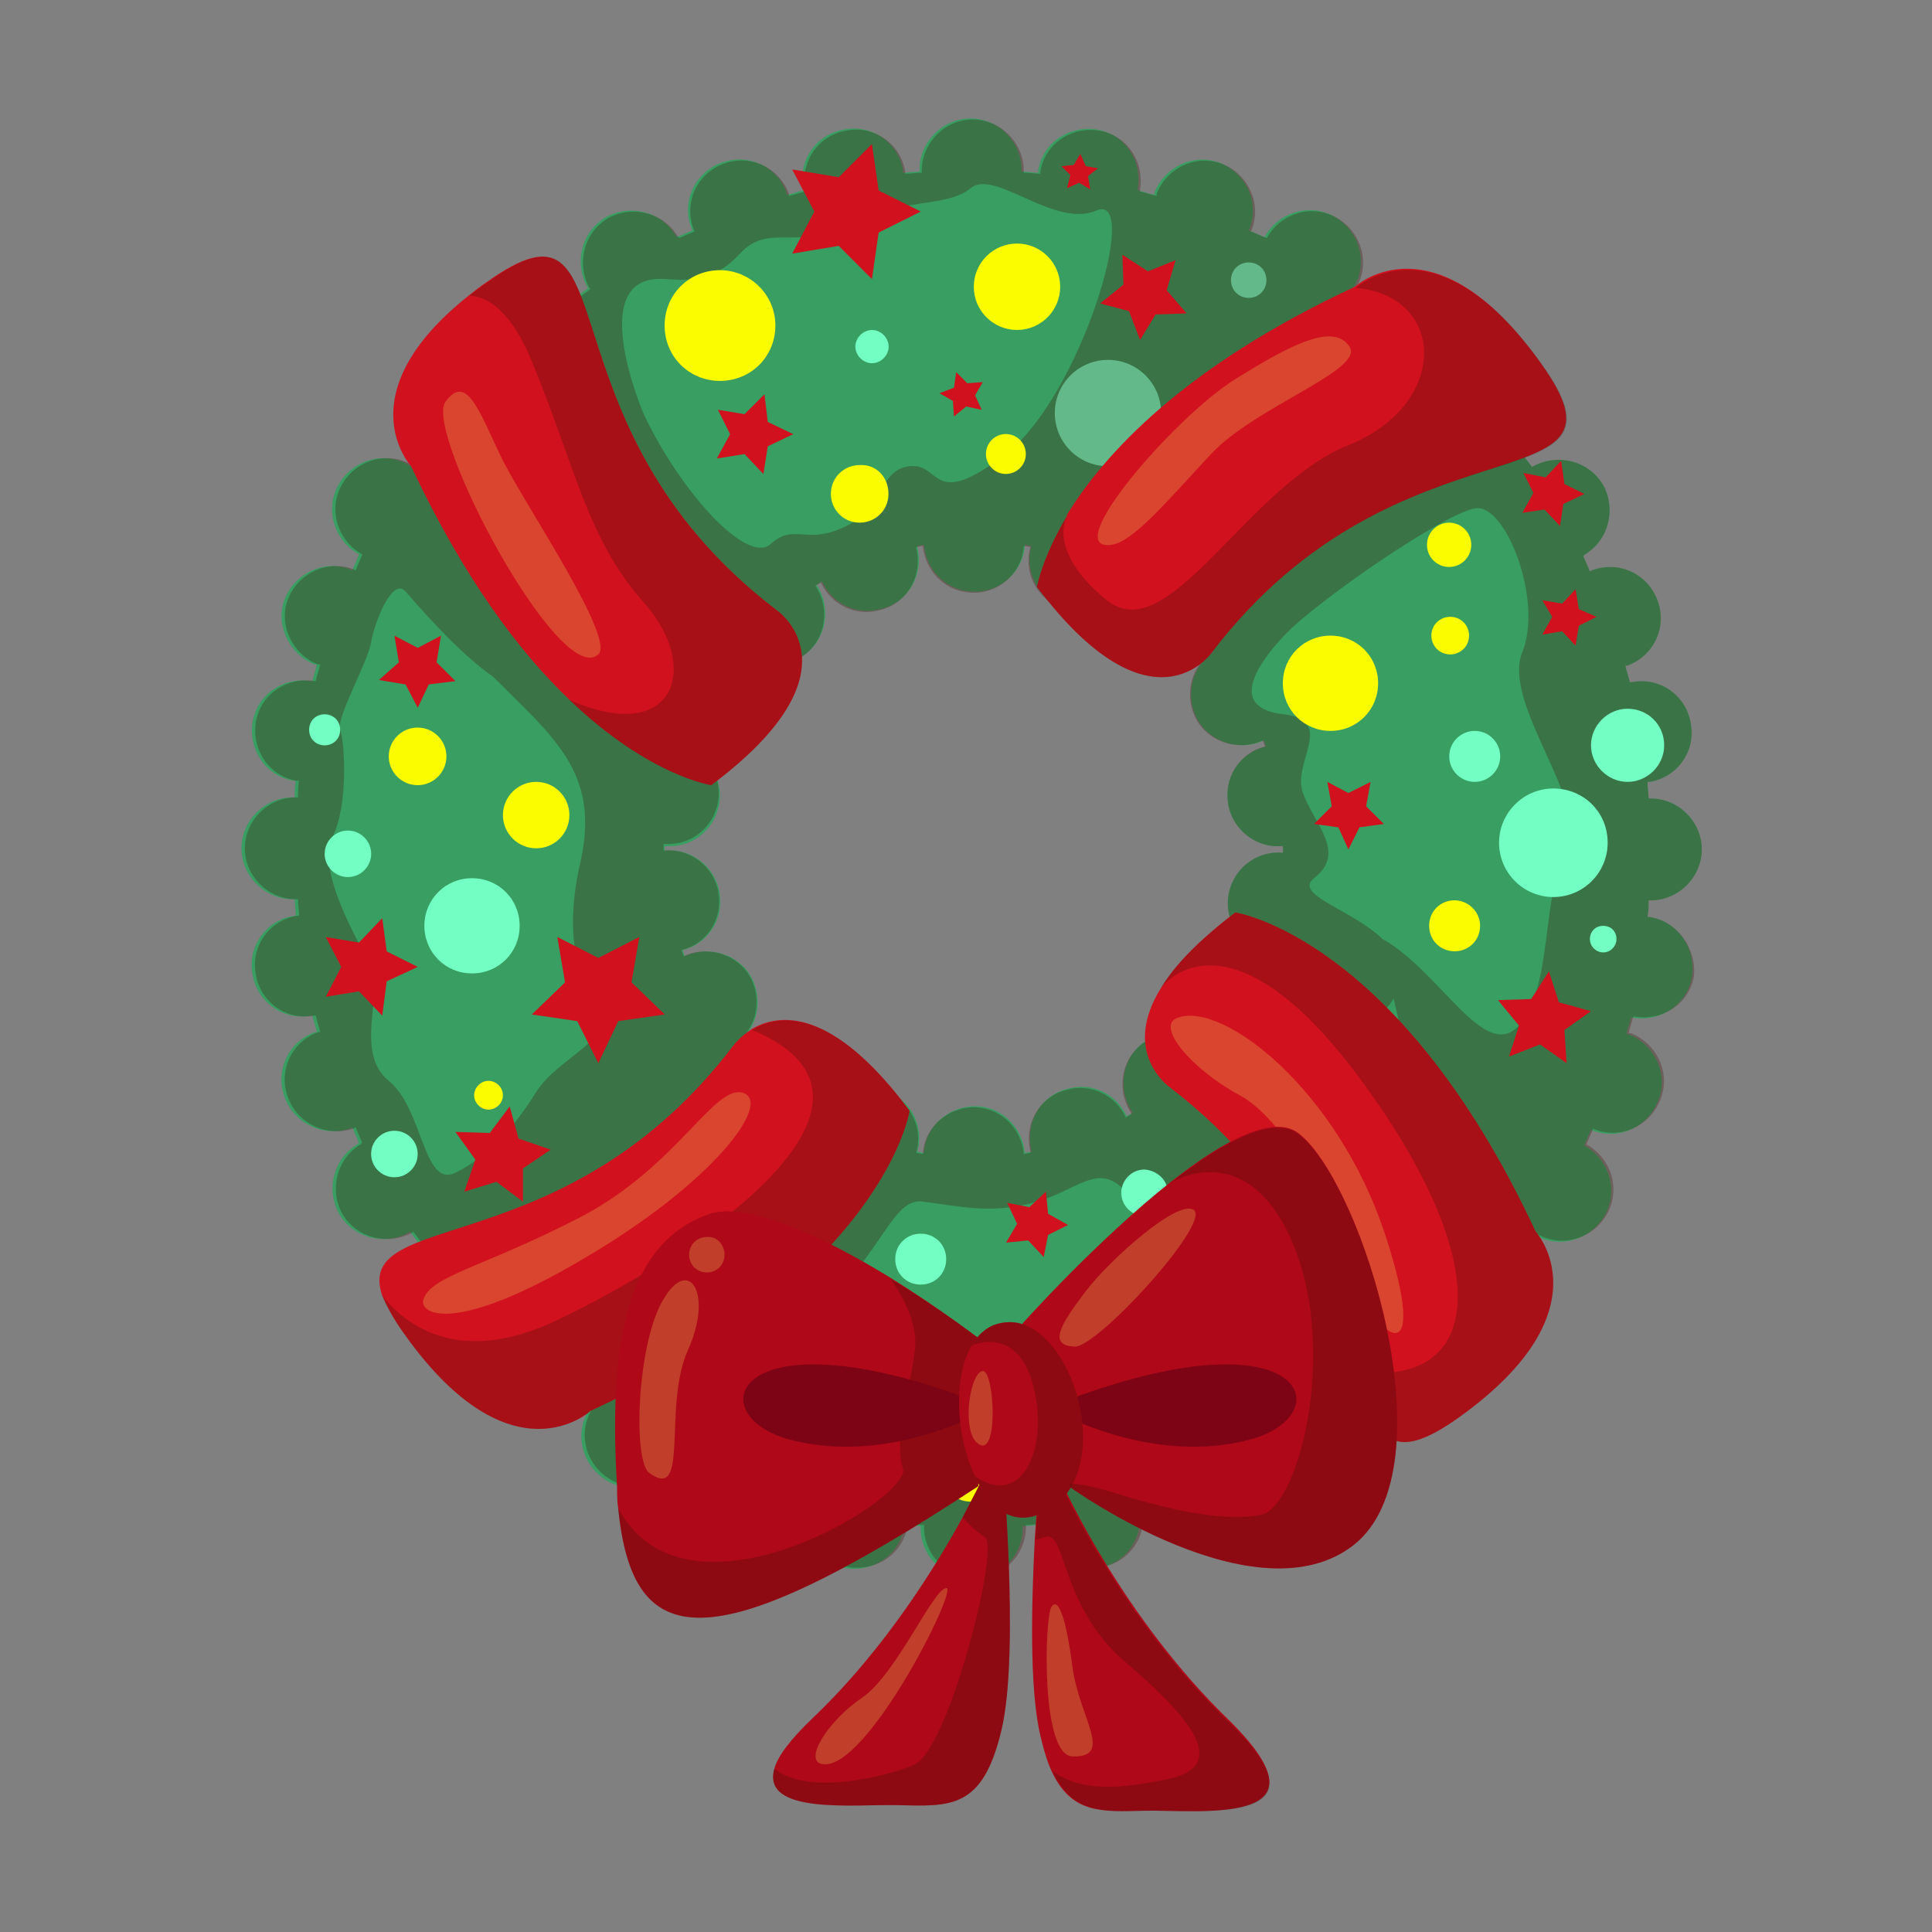 <svg width="32" height="32" viewBox="0 0 32 32" fill="none" xmlns="http://www.w3.org/2000/svg">
<rect x="0" y="0" width="32" height="32" fill="#808080" stroke="none"/>
<path d="M27.324 15.188C27.306 15.188 27.306 15.188 27.288 15.188C27.306 15.096 27.306 15.005 27.306 14.913C27.324 14.913 27.324 14.913 27.343 14.913C27.802 14.913 28.187 14.527 28.187 14.069C28.187 13.61 27.802 13.225 27.343 13.225C27.324 13.225 27.324 13.225 27.306 13.225C27.306 13.133 27.288 13.042 27.288 12.95C27.306 12.95 27.306 12.95 27.324 12.95C27.783 12.877 28.095 12.436 28.003 11.978C27.93 11.519 27.489 11.207 27.031 11.299C27.012 11.299 27.012 11.299 26.994 11.299C26.976 11.207 26.939 11.116 26.921 11.024C26.939 11.024 26.939 11.024 26.957 11.024C27.398 10.859 27.618 10.382 27.453 9.942C27.288 9.501 26.811 9.281 26.37 9.446C26.352 9.446 26.352 9.465 26.333 9.465C26.297 9.373 26.26 9.3 26.223 9.208C26.223 9.208 26.242 9.208 26.242 9.189C26.645 8.951 26.774 8.437 26.554 8.034C26.315 7.63 25.801 7.502 25.398 7.722C25.379 7.722 25.379 7.74 25.379 7.74C25.324 7.667 25.269 7.594 25.214 7.52L25.232 7.502C25.581 7.208 25.636 6.676 25.343 6.309C25.049 5.961 24.517 5.906 24.15 6.199L24.131 6.218C24.095 6.181 24.076 6.163 24.04 6.126L23.948 6.034L23.929 6.016L23.948 5.998C24.241 5.649 24.205 5.117 23.838 4.805C23.489 4.512 22.957 4.548 22.645 4.915L22.627 4.934C22.553 4.879 22.48 4.824 22.406 4.769C22.406 4.75 22.425 4.75 22.425 4.75C22.663 4.347 22.516 3.833 22.113 3.595C21.709 3.356 21.195 3.503 20.956 3.906C20.956 3.906 20.956 3.925 20.938 3.925C20.846 3.888 20.773 3.851 20.681 3.815C20.681 3.796 20.7 3.796 20.7 3.778C20.865 3.338 20.626 2.861 20.204 2.696C19.764 2.531 19.287 2.769 19.121 3.191C19.121 3.209 19.121 3.209 19.121 3.228C19.03 3.209 18.938 3.173 18.846 3.154C18.846 3.136 18.846 3.136 18.846 3.118C18.919 2.659 18.626 2.219 18.167 2.145C17.708 2.072 17.268 2.365 17.195 2.824C17.195 2.842 17.195 2.842 17.195 2.861C17.103 2.861 17.011 2.842 16.919 2.842C16.919 2.824 16.919 2.824 16.919 2.806C16.919 2.347 16.534 1.962 16.075 1.962C15.616 1.962 15.231 2.347 15.231 2.806C15.231 2.824 15.231 2.824 15.231 2.842C15.139 2.842 15.047 2.861 14.956 2.861C14.956 2.842 14.956 2.842 14.956 2.824C14.882 2.365 14.442 2.054 13.983 2.145C13.524 2.219 13.212 2.659 13.304 3.118C13.304 3.136 13.304 3.136 13.304 3.154C13.212 3.173 13.12 3.209 13.029 3.228C13.029 3.209 13.029 3.209 13.029 3.191C12.864 2.751 12.386 2.531 11.946 2.696C11.506 2.861 11.285 3.338 11.451 3.778C11.451 3.796 11.469 3.796 11.469 3.815C11.377 3.851 11.304 3.888 11.212 3.925C11.212 3.925 11.212 3.906 11.194 3.906C10.955 3.503 10.441 3.374 10.037 3.595C9.634 3.833 9.505 4.347 9.726 4.75L9.744 4.769C9.671 4.824 9.597 4.879 9.524 4.934L9.505 4.915C9.212 4.567 8.68 4.512 8.313 4.805C7.964 5.099 7.909 5.631 8.202 5.998C8.202 6.016 8.221 6.016 8.221 6.016C8.147 6.089 8.092 6.144 8.019 6.218L8.001 6.199C7.982 6.181 7.946 6.163 7.927 6.144C7.578 5.906 7.101 5.979 6.826 6.309C6.808 6.328 6.789 6.364 6.771 6.383C6.532 6.731 6.606 7.208 6.936 7.483L6.955 7.502C6.899 7.575 6.844 7.649 6.789 7.722L6.771 7.704C6.367 7.465 5.853 7.612 5.615 8.015C5.376 8.419 5.523 8.933 5.927 9.171C5.927 9.171 5.945 9.171 5.945 9.189C5.909 9.281 5.872 9.355 5.835 9.446C5.817 9.446 5.817 9.428 5.798 9.428C5.358 9.263 4.881 9.501 4.716 9.923C4.551 10.345 4.789 10.84 5.211 11.005C5.23 11.005 5.23 11.005 5.248 11.005C5.23 11.097 5.193 11.189 5.174 11.281H5.156C4.697 11.207 4.257 11.501 4.184 11.959C4.11 12.418 4.404 12.858 4.863 12.932C4.881 12.932 4.881 12.932 4.899 12.932C4.881 13.023 4.881 13.115 4.881 13.207C4.863 13.207 4.863 13.207 4.844 13.207C4.385 13.207 4 13.592 4 14.051C4 14.509 4.385 14.894 4.844 14.894C4.863 14.894 4.863 14.894 4.881 14.894C4.881 14.986 4.899 15.078 4.899 15.17C4.881 15.17 4.881 15.17 4.863 15.17C4.404 15.243 4.092 15.683 4.184 16.142C4.257 16.6 4.697 16.912 5.156 16.82C5.174 16.82 5.174 16.82 5.174 16.82C5.193 16.912 5.23 17.004 5.248 17.096C5.23 17.096 5.23 17.096 5.211 17.096C4.771 17.261 4.551 17.738 4.716 18.178C4.881 18.618 5.358 18.838 5.798 18.692C5.817 18.692 5.817 18.673 5.835 18.673C5.872 18.765 5.909 18.838 5.945 18.93C5.945 18.93 5.927 18.93 5.927 18.948C5.523 19.187 5.395 19.701 5.615 20.104C5.853 20.508 6.367 20.636 6.771 20.416L6.789 20.398C6.844 20.471 6.899 20.544 6.955 20.618L6.936 20.636C6.588 20.93 6.532 21.462 6.826 21.828C7.12 22.177 7.652 22.232 8.019 21.939L8.037 21.92C8.092 21.975 8.166 22.049 8.221 22.104L8.239 22.122L8.221 22.14C8.037 22.36 7.982 22.636 8.056 22.892C8.092 23.058 8.184 23.223 8.331 23.333C8.68 23.626 9.212 23.59 9.524 23.223C9.524 23.223 9.542 23.204 9.542 23.186C9.615 23.241 9.689 23.296 9.762 23.351L9.744 23.369C9.505 23.773 9.652 24.287 10.056 24.525C10.46 24.764 10.973 24.617 11.212 24.213C11.212 24.195 11.212 24.195 11.23 24.195C11.322 24.232 11.396 24.268 11.487 24.305C11.487 24.323 11.469 24.323 11.469 24.342C11.304 24.782 11.542 25.259 11.964 25.424C12.405 25.589 12.882 25.351 13.047 24.929C13.047 24.91 13.047 24.91 13.047 24.892C13.139 24.91 13.231 24.947 13.322 24.965C13.322 24.984 13.322 24.984 13.322 25.002C13.249 25.461 13.543 25.901 14.001 25.974C14.46 26.048 14.901 25.754 14.974 25.296C14.974 25.277 14.974 25.277 14.974 25.259C15.066 25.259 15.158 25.277 15.249 25.277C15.249 25.296 15.249 25.296 15.249 25.314C15.249 25.772 15.635 26.158 16.093 26.158C16.552 26.158 16.938 25.772 16.938 25.314C16.938 25.296 16.938 25.296 16.938 25.277C17.029 25.277 17.121 25.259 17.213 25.259C17.213 25.277 17.213 25.277 17.213 25.296C17.286 25.754 17.727 26.066 18.186 25.974C18.644 25.901 18.956 25.461 18.864 25.002C18.864 24.984 18.864 24.984 18.864 24.965C18.956 24.947 19.048 24.91 19.14 24.892C19.14 24.91 19.14 24.91 19.14 24.929C19.305 25.369 19.782 25.589 20.223 25.424C20.663 25.259 20.883 24.782 20.718 24.342C20.718 24.323 20.7 24.323 20.7 24.305C20.791 24.268 20.865 24.232 20.956 24.195C20.956 24.195 20.956 24.213 20.975 24.213C21.213 24.617 21.727 24.745 22.131 24.525C22.535 24.287 22.663 23.773 22.443 23.369C22.443 23.351 22.425 23.351 22.425 23.351C22.498 23.296 22.571 23.241 22.645 23.186C22.645 23.204 22.663 23.204 22.663 23.223C22.957 23.571 23.489 23.626 23.856 23.333C24.205 23.039 24.26 22.507 23.966 22.14L23.948 22.122C24.021 22.049 24.076 21.994 24.15 21.92L24.168 21.939C24.37 22.122 24.645 22.177 24.902 22.122C25.067 22.085 25.232 21.994 25.361 21.847C25.379 21.828 25.398 21.792 25.416 21.773C25.654 21.425 25.581 20.948 25.251 20.673L25.232 20.654C25.287 20.581 25.343 20.508 25.398 20.434L25.416 20.453C25.82 20.691 26.333 20.544 26.572 20.141C26.811 19.737 26.664 19.224 26.26 18.985C26.26 18.985 26.242 18.985 26.242 18.967C26.278 18.875 26.315 18.802 26.352 18.71C26.37 18.71 26.37 18.728 26.389 18.728C26.829 18.893 27.306 18.655 27.471 18.215C27.636 17.774 27.398 17.297 26.976 17.132C26.957 17.132 26.957 17.132 26.939 17.132C26.957 17.041 26.994 16.949 27.012 16.857C27.031 16.857 27.031 16.857 27.049 16.857C27.508 16.931 27.948 16.637 28.022 16.178C28.095 15.702 27.783 15.261 27.324 15.188ZM11.01 14.014C11.414 14.051 11.781 13.794 11.891 13.409C12.02 12.968 11.763 12.491 11.304 12.363C11.304 12.363 11.304 12.363 11.285 12.363C11.304 12.326 11.304 12.29 11.322 12.271C11.689 12.436 12.13 12.345 12.368 11.996C12.515 11.794 12.552 11.556 12.515 11.354C12.478 11.152 12.368 10.969 12.185 10.822C12.185 10.822 12.185 10.822 12.166 10.822C12.185 10.804 12.221 10.767 12.24 10.749C12.515 11.024 12.974 11.079 13.304 10.859C13.689 10.602 13.781 10.07 13.524 9.685C13.561 9.666 13.579 9.648 13.616 9.63C13.781 9.997 14.185 10.198 14.589 10.088C15.047 9.978 15.304 9.52 15.194 9.061C15.194 9.061 15.194 9.061 15.194 9.043C15.231 9.043 15.268 9.024 15.304 9.024C15.341 9.428 15.653 9.758 16.057 9.795C16.515 9.85 16.938 9.501 16.974 9.043C16.974 9.043 16.974 9.043 16.974 9.024C17.011 9.024 17.048 9.043 17.084 9.043C16.974 9.428 17.158 9.85 17.525 10.015C17.69 10.088 17.855 10.107 18.02 10.088C18.277 10.052 18.534 9.887 18.644 9.611C18.644 9.611 18.644 9.611 18.644 9.593C18.681 9.611 18.699 9.63 18.736 9.648C18.663 9.758 18.608 9.887 18.589 10.015C18.552 10.272 18.626 10.529 18.828 10.712C19.158 11.042 19.69 11.042 20.021 10.73C20.039 10.749 20.076 10.785 20.094 10.804C19.764 11.024 19.635 11.464 19.8 11.849C19.984 12.271 20.498 12.455 20.92 12.271C20.92 12.271 20.92 12.271 20.938 12.271C20.956 12.308 20.956 12.345 20.975 12.363C20.571 12.455 20.296 12.822 20.333 13.243C20.369 13.702 20.773 14.051 21.232 14.014C21.232 14.014 21.232 14.014 21.25 14.014C21.25 14.032 21.25 14.051 21.25 14.069C21.25 14.087 21.25 14.106 21.25 14.124C20.846 14.087 20.479 14.344 20.369 14.729C20.241 15.17 20.498 15.646 20.956 15.757C20.956 15.757 20.956 15.757 20.975 15.757C20.956 15.793 20.956 15.83 20.938 15.848C20.59 15.683 20.149 15.775 19.91 16.087L19.892 16.105C19.69 16.38 19.69 16.747 19.855 17.041C19.91 17.132 19.984 17.224 20.094 17.279C20.094 17.279 20.094 17.279 20.112 17.279C20.094 17.297 20.057 17.334 20.039 17.352C19.764 17.059 19.305 17.022 18.975 17.242C18.589 17.499 18.497 18.031 18.754 18.416C18.754 18.416 18.754 18.416 18.754 18.435C18.718 18.453 18.699 18.471 18.663 18.49C18.497 18.123 18.094 17.921 17.69 18.031C17.231 18.141 16.974 18.6 17.084 19.058C17.084 19.058 17.084 19.058 17.084 19.077C17.048 19.077 17.011 19.095 16.974 19.095C16.938 18.692 16.626 18.361 16.222 18.325C15.763 18.288 15.341 18.618 15.304 19.077C15.304 19.077 15.304 19.077 15.304 19.095C15.268 19.095 15.231 19.077 15.194 19.077C15.304 18.692 15.121 18.27 14.754 18.105C14.717 18.086 14.662 18.068 14.625 18.05C14.222 17.958 13.8 18.141 13.616 18.508C13.616 18.508 13.616 18.508 13.616 18.526C13.579 18.508 13.561 18.49 13.524 18.471C13.745 18.16 13.726 17.756 13.506 17.463C13.488 17.444 13.469 17.426 13.451 17.389C13.12 17.059 12.588 17.059 12.258 17.371C12.24 17.352 12.203 17.316 12.185 17.297C12.515 17.077 12.643 16.637 12.478 16.252C12.295 15.83 11.781 15.646 11.359 15.83C11.359 15.83 11.359 15.83 11.341 15.83C11.322 15.793 11.322 15.757 11.304 15.738C11.689 15.646 11.964 15.28 11.928 14.858C11.891 14.399 11.487 14.051 11.028 14.087C11.028 14.087 11.028 14.087 11.01 14.087C11.01 14.069 11.01 14.051 11.01 14.032C11.01 14.051 11.01 14.032 11.01 14.014Z" fill="#389E61"/>
<path opacity="0.29" d="M23.728 19.517C23.728 19.517 21.508 17.555 19.893 16.105L19.874 16.124C19.673 16.399 19.673 16.766 19.838 17.059C19.893 17.151 19.966 17.243 20.076 17.298C20.076 17.298 20.076 17.298 20.095 17.298C20.076 17.316 20.04 17.353 20.021 17.371C19.746 17.078 19.287 17.041 18.957 17.261C18.572 17.518 18.48 18.05 18.737 18.435C18.737 18.435 18.737 18.435 18.737 18.453C18.7 18.472 18.682 18.49 18.645 18.509C18.48 18.142 18.076 17.94 17.672 18.05C17.213 18.16 16.957 18.619 17.067 19.077C17.067 19.077 17.067 19.077 17.067 19.096C17.03 19.096 16.993 19.114 16.957 19.114C16.92 18.71 16.608 18.38 16.204 18.343C15.745 18.307 15.323 18.637 15.287 19.096C15.287 19.096 15.287 19.096 15.287 19.114C15.25 19.114 15.213 19.096 15.177 19.096C15.287 18.71 15.103 18.288 14.736 18.123C14.699 18.105 14.644 18.087 14.608 18.068C14.222 17.958 13.8 18.142 13.617 18.509C13.617 18.509 13.617 18.509 13.617 18.527C13.58 18.509 13.562 18.49 13.525 18.472C13.745 18.16 13.727 17.756 13.507 17.463L11.726 21.003L12.167 21.389C11.158 21.59 9.433 22.269 8.111 22.874C8.148 23.04 8.24 23.205 8.387 23.315C8.735 23.608 9.267 23.572 9.579 23.205C9.579 23.205 9.598 23.186 9.598 23.168C9.671 23.223 9.745 23.278 9.818 23.333L9.8 23.351C9.561 23.755 9.708 24.268 10.112 24.507C10.515 24.745 11.029 24.599 11.268 24.195C11.268 24.177 11.268 24.177 11.286 24.177C11.378 24.213 11.451 24.25 11.543 24.287C11.543 24.305 11.525 24.305 11.525 24.324C11.36 24.764 11.598 25.241 12.02 25.406C12.461 25.571 12.938 25.332 13.103 24.911C13.103 24.892 13.103 24.892 13.103 24.874C13.195 24.892 13.286 24.929 13.378 24.947C13.378 24.966 13.378 24.966 13.378 24.984C13.305 25.443 13.598 25.883 14.057 25.956C14.516 26.03 14.956 25.736 15.03 25.277C15.03 25.259 15.03 25.259 15.03 25.241C15.121 25.241 15.213 25.259 15.305 25.259C15.305 25.277 15.305 25.277 15.305 25.296C15.305 25.754 15.69 26.14 16.149 26.14C16.608 26.14 16.993 25.754 16.993 25.296C16.993 25.277 16.993 25.277 16.993 25.259C17.085 25.259 17.177 25.241 17.269 25.241C17.269 25.259 17.269 25.259 17.269 25.277C17.342 25.736 17.782 26.048 18.241 25.956C18.7 25.883 19.012 25.443 18.92 24.984C18.92 24.966 18.92 24.966 18.92 24.947C19.012 24.929 19.104 24.892 19.195 24.874C19.195 24.892 19.195 24.892 19.195 24.911C19.361 25.351 19.838 25.571 20.278 25.406C20.719 25.241 20.939 24.764 20.774 24.324C20.774 24.305 20.755 24.305 20.755 24.287C20.847 24.25 20.921 24.213 21.012 24.177C21.012 24.177 21.012 24.195 21.031 24.195C21.269 24.599 21.783 24.727 22.187 24.507C22.59 24.268 22.719 23.755 22.499 23.351C22.499 23.333 22.48 23.333 22.48 23.333C22.554 23.278 22.627 23.223 22.701 23.168C22.701 23.186 22.719 23.186 22.719 23.205C23.012 23.553 23.545 23.608 23.912 23.315C24.26 23.021 24.315 22.489 24.022 22.122L24.003 22.104C24.077 22.031 24.132 21.976 24.205 21.902L24.224 21.921C24.425 22.104 24.701 22.159 24.958 22.104C24.279 20.71 23.728 19.517 23.728 19.517ZM20.498 22.636C20.241 23.296 19.14 23.223 18.975 23.645C18.792 24.067 17.819 23.553 16.92 23.865C16.021 24.195 14.993 24.525 14.296 24.122C13.598 23.718 11.837 23.847 12.094 23.296C12.259 22.948 12.754 22.508 12.974 22.086L12.993 22.104C14.571 21.113 14.699 19.811 15.287 19.903C15.892 19.976 16.424 20.123 17.177 19.903C17.929 19.683 18.259 19.151 18.773 19.903C19.287 20.673 20.737 21.976 20.498 22.636Z" fill="#3F1104"/>
<path opacity="0.29" d="M13.616 18.508C13.616 18.508 13.616 18.526 13.616 18.508C13.579 18.508 13.542 18.49 13.524 18.471C13.762 18.141 13.726 17.701 13.432 17.389C13.102 17.059 12.57 17.059 12.239 17.371C12.221 17.352 12.184 17.316 12.166 17.297C12.496 17.077 12.625 16.637 12.46 16.252C12.276 15.83 11.762 15.646 11.34 15.83C11.34 15.83 11.34 15.83 11.322 15.83C11.303 15.793 11.303 15.757 11.285 15.738C11.67 15.646 11.946 15.28 11.909 14.858C11.872 14.399 11.469 14.051 11.01 14.087C11.01 14.087 11.01 14.087 10.991 14.087C10.991 14.069 10.991 14.051 10.991 14.032C10.991 14.014 10.991 13.996 10.991 13.977C11.395 14.014 11.762 13.757 11.872 13.372C12.001 12.932 11.744 12.455 11.285 12.326C11.285 12.326 11.285 12.326 11.267 12.326C11.285 12.29 11.285 12.253 11.303 12.235C11.67 12.4 12.111 12.308 12.349 11.959C12.496 11.758 12.533 11.519 12.496 11.317L9.101 11.171C9.487 10.767 9.744 10.015 9.707 9.74C9.67 9.483 7.78 7.318 6.826 6.383C6.587 6.731 6.661 7.208 6.991 7.483L7.009 7.502C6.954 7.575 6.899 7.649 6.844 7.722L6.826 7.704C6.422 7.465 5.908 7.612 5.67 8.015C5.431 8.419 5.578 8.933 5.982 9.171C5.982 9.171 6 9.171 6 9.189C5.963 9.281 5.927 9.355 5.89 9.446C5.871 9.446 5.871 9.428 5.853 9.428C5.413 9.263 4.936 9.501 4.77 9.923C4.605 10.345 4.844 10.84 5.266 11.005C5.284 11.005 5.284 11.005 5.303 11.005C5.284 11.097 5.248 11.189 5.229 11.281H5.211C4.752 11.207 4.312 11.501 4.238 11.959C4.165 12.418 4.458 12.858 4.917 12.932C4.936 12.932 4.936 12.932 4.954 12.932C4.936 13.023 4.936 13.115 4.936 13.207C4.917 13.207 4.917 13.207 4.899 13.207C4.44 13.207 4.055 13.592 4.055 14.051C4.055 14.509 4.44 14.894 4.899 14.894C4.917 14.894 4.917 14.894 4.936 14.894C4.936 14.986 4.954 15.078 4.954 15.17C4.936 15.17 4.936 15.17 4.917 15.17C4.458 15.243 4.146 15.683 4.238 16.142C4.312 16.6 4.752 16.912 5.211 16.82C5.229 16.82 5.229 16.82 5.229 16.82C5.248 16.912 5.284 17.004 5.303 17.096C5.284 17.096 5.284 17.096 5.266 17.096C4.825 17.261 4.605 17.738 4.77 18.178C4.936 18.618 5.413 18.838 5.853 18.692C5.871 18.692 5.871 18.673 5.89 18.673C5.927 18.765 5.963 18.838 6 18.93C6 18.93 5.982 18.93 5.982 18.948C5.578 19.187 5.449 19.701 5.67 20.104C5.908 20.508 6.422 20.636 6.826 20.416L6.844 20.398C6.899 20.471 6.954 20.544 7.009 20.618L6.991 20.636C6.642 20.93 6.587 21.462 6.881 21.828C7.174 22.177 7.707 22.232 8.074 21.939L8.092 21.92C8.147 21.975 8.22 22.049 8.275 22.104C10.404 21.608 12.423 21.095 12.515 21.021C12.643 20.911 13.836 19.205 14.607 18.086C14.221 17.958 13.799 18.141 13.616 18.508ZM8.881 18.086C8.532 18.655 8.074 19.169 7.541 19.425C7.009 19.682 7.009 18.361 6.44 17.903C5.853 17.426 6.367 16.417 6.147 16.013C5.945 15.61 5.229 14.418 5.504 13.867C5.78 13.335 5.706 12.253 5.633 12.088C5.559 11.904 6.092 10.969 6.147 10.639C6.202 10.308 6.495 9.556 6.716 9.795C6.862 9.96 7.578 10.804 8.165 11.207C9.175 12.216 9.945 12.803 9.615 14.271C9.266 15.793 9.744 16.362 9.909 16.82C10.074 17.279 9.248 17.518 8.881 18.086Z" fill="#3F1104"/>
<path opacity="0.29" d="M27.324 15.188C27.306 15.188 27.306 15.188 27.288 15.188C27.306 15.096 27.306 15.005 27.306 14.913C27.324 14.913 27.324 14.913 27.343 14.913C27.802 14.913 28.187 14.528 28.187 14.069C28.187 13.61 27.802 13.225 27.343 13.225C27.324 13.225 27.324 13.225 27.306 13.225C27.306 13.133 27.288 13.042 27.288 12.95C27.306 12.95 27.306 12.95 27.324 12.95C27.783 12.877 28.095 12.436 28.003 11.978C27.93 11.519 27.489 11.207 27.031 11.299C27.012 11.299 27.012 11.299 26.994 11.299C26.976 11.207 26.939 11.116 26.921 11.024C26.939 11.024 26.939 11.024 26.957 11.024C27.398 10.859 27.618 10.382 27.453 9.942C27.288 9.501 26.811 9.281 26.37 9.446C26.352 9.446 26.352 9.465 26.333 9.465C26.297 9.373 26.26 9.3 26.223 9.208C26.223 9.208 26.242 9.208 26.242 9.19C26.645 8.951 26.774 8.437 26.554 8.034C26.315 7.63 25.801 7.502 25.398 7.722C25.379 7.722 25.379 7.74 25.379 7.74C25.324 7.667 25.269 7.594 25.214 7.52L25.232 7.502C25.581 7.208 25.636 6.676 25.342 6.31C25.049 5.961 24.517 5.906 24.15 6.199L24.131 6.218C24.095 6.181 24.076 6.163 24.04 6.126C21.434 7.63 18.351 9.373 18.186 9.391C18.13 9.391 18.057 9.666 18.002 10.088C18.259 10.052 18.516 9.887 18.626 9.611C18.626 9.611 18.626 9.611 18.626 9.593C18.663 9.611 18.681 9.63 18.718 9.648C18.644 9.758 18.589 9.887 18.571 10.015C18.534 10.272 18.608 10.529 18.809 10.712C19.14 11.042 19.672 11.042 20.002 10.73C20.021 10.749 20.057 10.786 20.076 10.804C19.745 11.024 19.617 11.464 19.782 11.849C19.965 12.271 20.479 12.455 20.901 12.271C20.901 12.271 20.901 12.271 20.92 12.271C20.938 12.308 20.938 12.345 20.956 12.363C20.571 12.455 20.296 12.822 20.333 13.244C20.369 13.702 20.773 14.051 21.232 14.014C21.232 14.014 21.232 14.014 21.25 14.014C21.25 14.032 21.25 14.051 21.25 14.069C21.25 14.087 21.25 14.106 21.25 14.124C20.846 14.087 20.479 14.344 20.369 14.729C20.241 15.17 20.498 15.647 20.956 15.757C20.956 15.757 20.956 15.757 20.975 15.757C20.956 15.793 20.956 15.83 20.938 15.848C20.571 15.683 20.131 15.775 19.892 16.124C19.69 16.399 19.69 16.766 19.855 17.059C21.177 17.224 22.681 17.224 23.067 16.564C23.067 16.564 23.067 16.546 23.085 16.546L24.205 21.535L25.453 21.755C25.691 21.407 25.618 20.93 25.287 20.654L25.269 20.636C25.324 20.563 25.379 20.489 25.434 20.416L25.453 20.434C25.856 20.673 26.37 20.526 26.609 20.123C26.847 19.719 26.7 19.205 26.297 18.967C26.297 18.967 26.278 18.967 26.278 18.948C26.315 18.857 26.352 18.783 26.389 18.692C26.407 18.692 26.407 18.71 26.425 18.71C26.866 18.875 27.343 18.637 27.508 18.196C27.673 17.756 27.434 17.279 27.012 17.114C26.994 17.114 26.994 17.114 26.976 17.114C26.994 17.022 27.031 16.931 27.049 16.839C27.067 16.839 27.067 16.839 27.086 16.839C27.545 16.912 27.985 16.619 28.058 16.16C28.095 15.702 27.783 15.261 27.324 15.188ZM25.948 14.069C25.526 14.803 25.728 16.344 25.159 16.986C24.59 17.609 23.856 16.087 22.902 15.555C22.388 15.06 21.415 14.821 21.764 14.546C22.314 14.124 21.764 13.647 21.58 13.133C21.397 12.62 22.131 11.941 21.268 11.831C20.406 11.739 20.718 11.116 21.268 10.529C21.819 9.942 23.966 8.474 24.443 8.419C24.939 8.346 25.563 9.942 25.214 10.804C24.865 11.666 26.37 13.335 25.948 14.069Z" fill="#3F1104"/>
<path d="M6.148 14.142C6.148 14.344 5.983 14.527 5.762 14.527C5.56 14.527 5.377 14.362 5.377 14.142C5.377 13.94 5.542 13.757 5.762 13.757C5.983 13.757 6.148 13.94 6.148 14.142Z" fill="#73FFC3"/>
<path d="M19.343 19.756C19.343 19.958 19.178 20.142 18.958 20.142C18.756 20.142 18.572 19.976 18.572 19.756C18.572 19.555 18.737 19.371 18.958 19.371C19.178 19.389 19.343 19.555 19.343 19.756Z" fill="#73FFC3"/>
<path d="M18.352 7.722C18.838 7.722 19.232 7.328 19.232 6.841C19.232 6.355 18.838 5.961 18.352 5.961C17.865 5.961 17.471 6.355 17.471 6.841C17.471 7.328 17.865 7.722 18.352 7.722Z" fill="#73FFC3"/>
<path d="M6.533 19.499C6.746 19.499 6.918 19.326 6.918 19.114C6.918 18.901 6.746 18.729 6.533 18.729C6.32 18.729 6.147 18.901 6.147 19.114C6.147 19.326 6.32 19.499 6.533 19.499Z" fill="#73FFC3"/>
<path d="M14.719 5.741C14.719 5.888 14.59 6.016 14.443 6.016C14.296 6.016 14.168 5.888 14.168 5.741C14.168 5.594 14.296 5.466 14.443 5.466C14.59 5.466 14.719 5.594 14.719 5.741Z" fill="#73FFC3"/>
<path d="M20.976 4.64C20.976 4.805 20.848 4.934 20.682 4.934C20.517 4.934 20.389 4.805 20.389 4.64C20.389 4.475 20.517 4.347 20.682 4.347C20.848 4.347 20.976 4.475 20.976 4.64Z" fill="#73FFC3"/>
<path d="M24.426 12.95C24.659 12.95 24.848 12.761 24.848 12.528C24.848 12.295 24.659 12.106 24.426 12.106C24.193 12.106 24.004 12.295 24.004 12.528C24.004 12.761 24.193 12.95 24.426 12.95Z" fill="#73FFC3"/>
<path d="M15.672 20.855C15.672 21.094 15.489 21.277 15.25 21.277C15.012 21.277 14.828 21.094 14.828 20.855C14.828 20.617 15.012 20.434 15.25 20.434C15.489 20.434 15.672 20.617 15.672 20.855Z" fill="#73FFC3"/>
<path d="M27.564 12.345C27.564 12.675 27.288 12.95 26.958 12.95C26.628 12.95 26.352 12.675 26.352 12.345C26.352 12.014 26.628 11.739 26.958 11.739C27.288 11.739 27.564 11.996 27.564 12.345Z" fill="#73FFC3"/>
<path d="M26.774 15.555C26.774 15.665 26.683 15.775 26.554 15.775C26.444 15.775 26.334 15.684 26.334 15.555C26.334 15.427 26.426 15.335 26.554 15.335C26.683 15.335 26.774 15.427 26.774 15.555Z" fill="#73FFC3"/>
<path d="M21.195 21.536C21.195 21.646 21.104 21.756 20.975 21.756C20.865 21.756 20.755 21.664 20.755 21.536C20.755 21.425 20.847 21.315 20.975 21.315C21.085 21.315 21.195 21.407 21.195 21.536Z" fill="#73FFC3"/>
<path d="M18.406 23.572C18.406 23.682 18.314 23.792 18.186 23.792C18.076 23.792 17.966 23.7 17.966 23.572C17.966 23.462 18.058 23.352 18.186 23.352C18.296 23.352 18.406 23.443 18.406 23.572Z" fill="#73FFC3"/>
<path d="M26.628 13.959C26.628 14.455 26.224 14.858 25.728 14.858C25.233 14.858 24.829 14.455 24.829 13.959C24.829 13.464 25.233 13.06 25.728 13.06C26.224 13.06 26.628 13.446 26.628 13.959Z" fill="#73FFC3"/>
<path d="M5.634 12.088C5.634 12.235 5.524 12.345 5.377 12.345C5.23 12.345 5.12 12.235 5.12 12.088C5.12 11.941 5.23 11.831 5.377 11.831C5.524 11.831 5.634 11.941 5.634 12.088Z" fill="#73FFC3"/>
<path d="M8.607 15.335C8.607 15.775 8.259 16.123 7.818 16.123C7.378 16.123 7.029 15.775 7.029 15.335C7.029 14.894 7.378 14.546 7.818 14.546C8.259 14.546 8.607 14.894 8.607 15.335Z" fill="#73FFC3"/>
<path d="M12.846 24.14C13.282 24.14 13.635 23.787 13.635 23.351C13.635 22.916 13.282 22.562 12.846 22.562C12.41 22.562 12.057 22.916 12.057 23.351C12.057 23.787 12.41 24.14 12.846 24.14Z" fill="#73FFC3"/>
<path opacity="0.29" d="M23.874 4.823C23.526 4.529 22.994 4.566 22.681 4.933L22.663 4.951C22.59 4.896 22.516 4.841 22.443 4.786C22.443 4.768 22.461 4.768 22.461 4.768C22.7 4.364 22.553 3.851 22.149 3.612C21.746 3.374 21.232 3.52 20.993 3.924C20.993 3.924 20.993 3.942 20.975 3.942C20.883 3.906 20.81 3.869 20.718 3.832C20.718 3.814 20.736 3.814 20.736 3.796C20.901 3.355 20.663 2.878 20.241 2.713C19.8 2.548 19.323 2.787 19.158 3.209C19.158 3.227 19.158 3.227 19.158 3.245C19.066 3.227 18.975 3.19 18.883 3.172C18.883 3.154 18.883 3.154 18.883 3.135C18.956 2.677 18.663 2.236 18.204 2.163C17.745 2.09 17.305 2.383 17.231 2.842C17.231 2.86 17.231 2.86 17.231 2.878C17.14 2.878 17.048 2.86 16.956 2.86C16.956 2.842 16.956 2.842 16.956 2.823C16.956 2.365 16.571 1.979 16.112 1.979C15.653 1.979 15.268 2.365 15.268 2.823C15.268 2.842 15.268 2.842 15.268 2.86C15.176 2.86 15.084 2.878 14.992 2.878C14.992 2.86 14.992 2.86 14.992 2.842C14.919 2.383 14.479 2.071 14.02 2.163C13.561 2.236 13.249 2.677 13.341 3.135C13.341 3.154 13.341 3.154 13.341 3.172C13.249 3.19 13.157 3.227 13.066 3.245C13.066 3.227 13.066 3.227 13.066 3.209C12.9 2.768 12.423 2.548 11.983 2.713C11.542 2.878 11.322 3.355 11.487 3.796C11.487 3.814 11.506 3.814 11.506 3.832C11.414 3.869 11.341 3.906 11.249 3.942C11.249 3.942 11.249 3.924 11.23 3.924C10.992 3.52 10.478 3.392 10.074 3.612C9.671 3.851 9.542 4.364 9.762 4.768L9.781 4.786C9.707 4.841 9.634 4.896 9.56 4.951L9.542 4.933C9.248 4.584 8.716 4.529 8.349 4.823C8.001 5.116 7.946 5.648 8.239 6.015C8.239 6.034 8.257 6.034 8.257 6.034C8.184 6.107 8.129 6.162 8.056 6.235L8.037 6.217C8.019 6.199 7.982 6.18 7.964 6.162C8.147 7.281 8.294 8.18 8.313 8.235C8.331 8.308 9.01 8.271 9.579 7.978C10.331 8.969 11.524 10.308 12.497 11.372C12.46 11.17 12.35 10.986 12.166 10.84C12.166 10.84 12.166 10.84 12.148 10.84C12.166 10.821 12.203 10.785 12.221 10.766C12.497 11.041 12.955 11.097 13.286 10.876C13.671 10.62 13.763 10.088 13.506 9.702C13.543 9.684 13.561 9.666 13.598 9.647C13.763 10.014 14.167 10.216 14.57 10.106C15.029 9.996 15.286 9.537 15.176 9.079C15.176 9.079 15.176 9.079 15.176 9.06C15.213 9.06 15.249 9.042 15.286 9.042C15.323 9.445 15.635 9.776 16.038 9.812C16.497 9.867 16.919 9.519 16.956 9.06C16.956 9.06 16.956 9.06 16.956 9.042C16.993 9.042 17.029 9.06 17.066 9.06C16.956 9.445 17.14 9.867 17.506 10.033C17.929 10.234 18.424 10.051 18.626 9.629C18.626 9.629 18.626 9.629 18.626 9.611C18.663 9.629 18.681 9.647 18.718 9.666C18.644 9.776 18.589 9.904 18.571 10.033C19.562 9.299 20.333 8.693 20.388 8.638C20.461 8.547 22.314 7.226 23.966 6.07L23.948 6.052L23.966 6.034C24.278 5.648 24.241 5.116 23.874 4.823ZM16.662 7.519C15.415 8.473 15.598 7.666 15.066 7.721C14.534 7.795 14.68 8.382 14.02 8.712C13.359 9.042 13.157 8.657 12.772 9.005C12.386 9.372 11.285 8.161 10.68 6.896C10.625 6.786 9.689 4.548 10.992 4.621C11.359 4.639 11.781 4.713 12.258 4.199C12.735 3.685 13.194 4.162 14.02 3.722C14.827 3.282 15.69 3.447 16.075 3.117C16.479 2.787 17.47 3.796 18.167 3.484C18.901 3.19 17.91 6.547 16.662 7.519Z" fill="#3F1104"/>
<path d="M20.075 10.803C20.075 10.803 19.084 12.252 17.176 9.721C17.176 9.721 17.249 9.262 17.671 8.547V8.528C18.277 7.538 19.598 6.07 22.443 4.749C22.443 4.749 23.745 3.539 25.507 5.997C27.287 8.455 23.195 6.712 20.075 10.803Z" fill="#D1111E"/>
<path d="M11.781 13.004C11.781 13.004 10.754 12.857 9.432 11.591C8.607 10.803 7.689 9.592 6.808 7.721C6.808 7.721 5.707 6.529 7.763 4.896C7.854 4.823 7.946 4.749 8.056 4.676C10.515 2.915 8.772 6.987 12.864 10.106C12.864 10.106 14.332 11.096 11.781 13.004Z" fill="#D1111E"/>
<path d="M15.066 18.397C15.066 18.397 14.662 21.094 9.781 23.369C9.781 23.369 8.478 24.579 6.716 22.121C6.514 21.846 6.404 21.626 6.331 21.461C5.835 19.993 9.377 20.965 12.148 17.315C12.148 17.315 12.258 17.168 12.46 17.04C12.901 16.783 13.782 16.673 15.066 18.397Z" fill="#D1111E"/>
<path d="M24.187 23.46C23.012 24.304 22.81 23.808 22.443 22.708C22.058 21.515 21.507 19.644 19.379 18.012C19.379 18.012 18.553 17.443 19.232 16.361C19.452 15.994 19.837 15.59 20.461 15.113C20.461 15.113 23.159 15.517 25.434 20.396C25.434 20.396 26.627 21.699 24.187 23.46Z" fill="#D1111E"/>
<path opacity="0.24" d="M19.507 16.857C20.259 16.582 22.149 18.05 22.938 20.434C23.727 22.837 22.773 22.159 22.48 21.205C22.186 20.251 21.323 18.563 20.534 18.141C19.745 17.719 19.121 16.986 19.507 16.857Z" fill="#F7EC66"/>
<path opacity="0.29" d="M15.065 18.398C15.065 18.398 14.662 21.095 9.78 23.369C9.78 23.369 8.477 24.58 6.715 22.122C6.514 21.847 6.403 21.627 6.33 21.462C6.697 21.92 7.578 22.654 9.23 21.865C11.432 20.82 15.304 18.252 12.459 17.059C12.9 16.784 13.781 16.674 15.065 18.398Z" fill="#3F1104"/>
<path d="M12.644 7.851L12.332 7.521L11.873 7.594L12.093 7.191L11.891 6.787L12.332 6.86L12.662 6.53L12.717 6.989L13.139 7.191L12.717 7.392L12.644 7.851Z" fill="#D1111E"/>
<path d="M19.654 5.191L19.14 5.209L18.883 5.631L18.7 5.154L18.223 5.026L18.608 4.714L18.59 4.219L19.012 4.494L19.471 4.31L19.324 4.806L19.654 5.191Z" fill="#D1111E"/>
<path d="M14.442 4.623L13.892 4.072L13.121 4.201L13.488 3.504L13.121 2.807L13.892 2.935L14.442 2.385L14.553 3.155L15.25 3.504L14.553 3.852L14.442 4.623Z" fill="#D1111E"/>
<path d="M26.444 10.217L26.151 10.364L26.096 10.694L25.875 10.456L25.545 10.511L25.71 10.217L25.545 9.942L25.875 9.997L26.096 9.759L26.151 10.089L26.444 10.217Z" fill="#D1111E"/>
<path d="M25.948 17.61L25.508 17.299L24.994 17.5L25.159 16.987L24.811 16.565L25.361 16.547L25.655 16.088L25.82 16.602L26.352 16.748L25.912 17.06L25.948 17.61Z" fill="#D1111E"/>
<path d="M22.334 14.07L22.168 13.703L21.765 13.648L22.058 13.355L21.985 12.951L22.334 13.135L22.701 12.951L22.627 13.355L22.921 13.648L22.517 13.703L22.334 14.07Z" fill="#D1111E"/>
<path d="M7.543 11.281L7.102 11.336L6.919 11.722L6.717 11.336L6.276 11.263L6.607 10.97L6.533 10.529L6.919 10.731L7.304 10.529L7.231 10.97L7.543 11.281Z" fill="#D1111E"/>
<path d="M9.91 17.61L9.561 16.913L8.809 16.803L9.359 16.271L9.231 15.519L9.91 15.867L10.589 15.519L10.46 16.271L11.011 16.803L10.24 16.913L9.91 17.61Z" fill="#D1111E"/>
<path d="M6.919 16.015L6.405 16.254L6.331 16.822L5.946 16.419L5.396 16.51L5.652 16.015L5.396 15.52L5.946 15.612L6.331 15.208L6.405 15.758L6.919 16.015Z" fill="#D1111E"/>
<path d="M18.058 3.137L17.875 3.027L17.673 3.118L17.728 2.898L17.581 2.752L17.783 2.733L17.893 2.55L17.985 2.752L18.187 2.788L18.021 2.917L18.058 3.137Z" fill="#D1111E"/>
<path d="M8.662 19.904L8.222 19.574L7.69 19.739L7.873 19.207L7.543 18.748L8.112 18.766L8.442 18.326L8.589 18.858L9.121 19.042L8.662 19.353V19.904Z" fill="#D1111E"/>
<path d="M15.397 23.444L14.938 23.095L14.406 23.26L14.608 22.728L14.277 22.288L14.828 22.306L15.177 21.848L15.323 22.38L15.855 22.563L15.397 22.875V23.444Z" fill="#D1111E"/>
<path d="M25.839 8.714L25.582 8.439L25.215 8.494L25.398 8.164L25.233 7.834L25.6 7.907L25.857 7.632L25.912 8.017L26.242 8.182L25.894 8.347L25.839 8.714Z" fill="#D1111E"/>
<path d="M17.287 20.821L17.03 20.545L16.663 20.582L16.847 20.27L16.681 19.922L17.049 19.995L17.324 19.738L17.36 20.105L17.691 20.289L17.36 20.454L17.287 20.821Z" fill="#D1111E"/>
<path d="M16.26 6.788L16.003 6.733L15.801 6.898L15.783 6.641L15.562 6.513L15.801 6.421L15.838 6.164L16.021 6.348L16.278 6.329L16.15 6.549L16.26 6.788Z" fill="#D1111E"/>
<path d="M19.985 23.591L19.727 23.536L19.544 23.719L19.526 23.462L19.287 23.334L19.526 23.224L19.581 22.985L19.746 23.169L20.003 23.132L19.874 23.371L19.985 23.591Z" fill="#D1111E"/>
<path d="M8.881 14.051C9.185 14.051 9.431 13.804 9.431 13.501C9.431 13.197 9.185 12.95 8.881 12.95C8.577 12.95 8.33 13.197 8.33 13.501C8.33 13.804 8.577 14.051 8.881 14.051Z" fill="#FCFC00"/>
<path d="M16.092 24.873C16.396 24.873 16.642 24.627 16.642 24.323C16.642 24.019 16.396 23.773 16.092 23.773C15.787 23.773 15.541 24.019 15.541 24.323C15.541 24.627 15.787 24.873 16.092 24.873Z" fill="#FCFC00"/>
<path d="M8.33 18.141C8.33 18.269 8.22 18.379 8.091 18.379C7.963 18.379 7.853 18.269 7.853 18.141C7.853 18.012 7.963 17.902 8.091 17.902C8.22 17.902 8.33 18.012 8.33 18.141Z" fill="#FCFC00"/>
<path d="M12.843 5.392C12.843 5.905 12.439 6.309 11.925 6.309C11.412 6.309 11.008 5.905 11.008 5.392C11.008 4.878 11.412 4.475 11.925 4.475C12.421 4.475 12.843 4.878 12.843 5.392Z" fill="#FCFC00"/>
<path d="M14.716 8.18C14.716 8.455 14.496 8.657 14.239 8.657C13.964 8.657 13.762 8.437 13.762 8.18C13.762 7.905 13.982 7.703 14.239 7.703C14.514 7.685 14.716 7.905 14.716 8.18Z" fill="#FCFC00"/>
<path d="M16.845 5.465C17.24 5.465 17.56 5.145 17.56 4.75C17.56 4.354 17.24 4.034 16.845 4.034C16.449 4.034 16.129 4.354 16.129 4.75C16.129 5.145 16.449 5.465 16.845 5.465Z" fill="#FCFC00"/>
<path d="M16.66 7.85C16.843 7.85 16.991 7.702 16.991 7.52C16.991 7.337 16.843 7.189 16.66 7.189C16.478 7.189 16.33 7.337 16.33 7.52C16.33 7.702 16.478 7.85 16.66 7.85Z" fill="#FCFC00"/>
<path d="M22.826 11.317C22.826 11.757 22.478 12.106 22.037 12.106C21.597 12.106 21.248 11.757 21.248 11.317C21.248 10.877 21.597 10.528 22.037 10.528C22.478 10.528 22.826 10.877 22.826 11.317Z" fill="#FCFC00"/>
<path d="M19.139 21.92C19.139 22.36 18.79 22.708 18.35 22.708C17.909 22.708 17.561 22.36 17.561 21.92C17.561 21.479 17.909 21.131 18.35 21.131C18.79 21.131 19.139 21.479 19.139 21.92Z" fill="#FCFC00"/>
<path d="M24.002 9.391C24.204 9.391 24.369 9.227 24.369 9.024C24.369 8.821 24.204 8.657 24.002 8.657C23.799 8.657 23.635 8.821 23.635 9.024C23.635 9.227 23.799 9.391 24.002 9.391Z" fill="#FCFC00"/>
<path d="M24.515 15.334C24.515 15.572 24.331 15.756 24.093 15.756C23.854 15.756 23.671 15.572 23.671 15.334C23.671 15.095 23.854 14.912 24.093 14.912C24.313 14.912 24.515 15.095 24.515 15.334Z" fill="#FCFC00"/>
<path d="M6.917 13.005C7.18 13.005 7.394 12.791 7.394 12.528C7.394 12.264 7.18 12.051 6.917 12.051C6.653 12.051 6.439 12.264 6.439 12.528C6.439 12.791 6.653 13.005 6.917 13.005Z" fill="#FCFC00"/>
<path d="M24.332 10.528C24.332 10.711 24.185 10.839 24.02 10.839C23.837 10.839 23.708 10.693 23.708 10.528C23.708 10.344 23.855 10.216 24.02 10.216C24.185 10.216 24.332 10.344 24.332 10.528Z" fill="#FCFC00"/>
<path d="M21.561 23.113C21.561 23.296 21.414 23.424 21.248 23.424C21.065 23.424 20.936 23.278 20.936 23.113C20.936 22.929 21.083 22.801 21.248 22.801C21.414 22.801 21.561 22.948 21.561 23.113Z" fill="#FCFC00"/>
<path opacity="0.29" d="M20.075 10.804C20.075 10.804 19.084 12.253 17.176 9.722C17.176 9.722 17.249 9.263 17.671 8.548C17.616 8.658 17.414 9.19 18.332 9.942C19.36 10.767 20.644 8.052 22.332 7.374C24.021 6.695 23.947 4.897 22.461 4.769C22.461 4.769 23.764 3.558 25.526 6.016C27.287 8.456 23.195 6.713 20.075 10.804Z" fill="#3F1104"/>
<path opacity="0.29" d="M11.78 13.005C11.78 13.005 10.752 12.858 9.431 11.592C11.174 12.363 11.615 11.06 10.679 9.997C9.725 8.933 9.541 7.759 8.807 5.979C8.458 5.135 8.073 4.915 7.779 4.897C7.871 4.824 7.963 4.75 8.073 4.677C10.514 2.916 8.77 6.988 12.863 10.107C12.863 10.107 14.331 11.097 11.78 13.005Z" fill="#3F1104"/>
<path opacity="0.29" d="M24.186 23.461C23.012 24.305 22.81 23.809 22.443 22.709C24.59 23.02 24.792 20.948 22.553 17.902C20.314 14.857 19.231 16.362 19.231 16.362C19.452 15.995 19.837 15.591 20.461 15.114C20.461 15.114 23.159 15.518 25.434 20.397C25.434 20.397 26.627 21.7 24.186 23.461Z" fill="#3F1104"/>
<path d="M18.956 29.991C18.241 30.009 17.745 30.046 17.415 29.33C17.341 29.165 17.286 28.982 17.231 28.743C17.048 27.973 17.084 26.542 17.14 25.478C17.176 24.928 17.213 24.488 17.231 24.286C17.231 24.212 17.25 24.176 17.25 24.176L17.268 24.194L17.598 24.579C17.598 24.579 18.589 26.799 20.388 28.523C22.131 30.266 19.837 29.973 18.956 29.991Z" fill="#AF0818"/>
<path opacity="0.29" d="M17.212 24.305C17.231 24.286 17.231 24.25 17.249 24.213L17.579 24.598C17.579 24.598 18.57 26.818 20.369 28.542C22.149 30.266 19.855 29.973 18.974 29.991C18.258 30.01 17.763 30.046 17.433 29.331C17.91 29.698 18.607 29.624 19.378 29.459C20.35 29.239 19.745 28.469 18.644 27.533C17.543 26.598 17.671 25.332 17.304 25.46C17.249 25.479 17.194 25.497 17.157 25.497L17.212 24.305Z" fill="#3F1104"/>
<path d="M16.588 28.652C16.276 29.973 15.744 29.918 14.863 29.899C14.165 29.881 12.606 30.064 12.826 29.294C12.881 29.092 13.083 28.817 13.468 28.45C14.679 27.294 15.523 25.9 15.945 25.13C16.147 24.745 16.258 24.524 16.258 24.524L16.606 24.103C16.588 24.084 16.9 27.331 16.588 28.652Z" fill="#AF0818"/>
<path opacity="0.29" d="M16.588 28.652C16.276 29.973 15.744 29.918 14.863 29.899C14.165 29.881 12.606 30.064 12.826 29.294C13.376 29.753 14.716 29.422 15.156 29.221C15.707 28.964 16.569 25.625 16.312 25.46C16.166 25.368 16.019 25.222 15.945 25.13C16.147 24.745 16.258 24.524 16.258 24.524L16.606 24.103C16.588 24.084 16.9 27.331 16.588 28.652Z" fill="#3F1104"/>
<path d="M16.222 22.176L16.203 24.616C11.707 27.569 10.478 27.349 10.239 24.982C10.221 24.872 10.221 24.762 10.221 24.634C10.056 21.956 10.496 20.58 11.707 20.121C12.368 19.864 13.708 20.525 14.754 21.167C15.579 21.68 16.222 22.176 16.222 22.176Z" fill="#AF0818"/>
<path opacity="0.29" d="M16.222 22.176L16.203 24.616C11.707 27.569 10.478 27.349 10.239 24.983C11.377 27.111 15.121 24.799 14.956 24.322C14.79 23.845 15.084 23.002 15.157 22.323C15.194 21.938 14.974 21.497 14.754 21.186C15.579 21.681 16.222 22.176 16.222 22.176Z" fill="#3F1104"/>
<path d="M22.424 25.588C20.81 26.854 17.727 24.634 17.727 24.634L17.708 24.579L16.938 21.919C16.938 21.919 18.167 20.544 19.397 19.572C20.259 18.893 21.103 18.434 21.525 18.783C22.571 19.627 24.039 24.304 22.424 25.588Z" fill="#AF0818"/>
<path d="M16.057 23.497C16.057 23.478 14.607 24.249 13.084 23.845C11.561 23.442 12.13 21.662 16.24 23.24L16.057 23.497Z" fill="#7C0415"/>
<path d="M17.727 23.497C17.727 23.478 19.176 24.249 20.699 23.845C22.223 23.442 21.654 21.662 17.543 23.24L17.727 23.497Z" fill="#7C0415"/>
<path d="M17.231 25.075C16.754 25.277 16.368 24.965 16.148 24.451C15.836 23.791 15.781 22.819 16.093 22.287C16.221 22.067 16.405 21.92 16.662 21.902C17.763 21.792 18.589 24.506 17.231 25.075Z" fill="#AF0818"/>
<path opacity="0.29" d="M17.232 25.075C16.754 25.277 16.369 24.965 16.149 24.451C16.901 24.983 17.378 24.03 17.121 22.984C16.901 22.048 16.259 22.213 16.094 22.287C16.222 22.067 16.406 21.92 16.663 21.902C17.764 21.792 18.59 24.506 17.232 25.075Z" fill="#3F1104"/>
<path opacity="0.29" d="M22.424 25.588C20.809 26.853 17.726 24.634 17.726 24.634L17.708 24.579C17.983 24.56 18.57 24.762 18.754 24.817C19.47 25.019 20.259 25.202 20.883 25.092C21.507 24.964 22.167 22.396 21.415 20.598C20.681 18.855 19.47 19.534 19.396 19.589C20.259 18.91 21.103 18.452 21.525 18.8C22.571 19.626 24.039 24.303 22.424 25.588Z" fill="#3F1104"/>
<path opacity="0.24" d="M10.753 24.396C10.477 24.194 10.551 22.232 10.991 21.516C11.413 20.801 11.817 21.424 11.395 22.36C10.973 23.296 11.432 24.891 10.753 24.396Z" fill="#F7EC66"/>
<path opacity="0.24" d="M12.001 20.782C12.001 20.948 11.873 21.076 11.708 21.076C11.543 21.076 11.414 20.948 11.414 20.782C11.414 20.617 11.543 20.489 11.708 20.489C11.873 20.471 12.001 20.617 12.001 20.782Z" fill="#F7EC66"/>
<path opacity="0.24" d="M13.635 29.221C13.286 29.184 13.708 28.505 14.277 28.12C14.846 27.735 15.451 26.322 15.671 26.304C15.892 26.267 14.369 29.312 13.635 29.221Z" fill="#F7EC66"/>
<path opacity="0.24" d="M17.8 22.304C17.341 22.286 17.58 21.919 17.983 21.387C18.387 20.855 19.543 19.828 19.782 20.048C20.02 20.305 18.167 22.323 17.8 22.304Z" fill="#F7EC66"/>
<path opacity="0.24" d="M17.763 29.092C17.231 29.074 17.304 26.781 17.414 26.616C17.524 26.451 17.653 26.763 17.763 27.606C17.873 28.45 18.46 29.111 17.763 29.092Z" fill="#F7EC66"/>
<path opacity="0.24" d="M16.166 23.882C15.928 23.625 16.075 22.727 16.276 22.708C16.478 22.69 16.552 24.267 16.166 23.882Z" fill="#F7EC66"/>
<path opacity="0.24" d="M18.406 9.025C17.525 9.135 19.452 6.915 20.443 6.291C21.434 5.668 22.095 5.356 22.352 5.741C22.609 6.126 20.792 6.732 20.058 7.521C19.305 8.328 18.773 8.97 18.406 9.025Z" fill="#F7EC66"/>
<path opacity="0.24" d="M9.909 10.84C9.267 11.409 7.028 7.171 7.376 6.657C7.744 6.144 7.964 6.896 8.331 7.63C8.698 8.363 10.203 10.583 9.909 10.84Z" fill="#F7EC66"/>
<path opacity="0.24" d="M7.01 21.535C7.12 21.131 7.982 21.003 9.615 20.159C11.23 19.315 11.836 17.939 12.313 18.104C12.79 18.27 11.818 19.59 9.652 20.856C7.505 22.122 6.954 21.755 7.01 21.535Z" fill="#F7EC66"/>
</svg>
